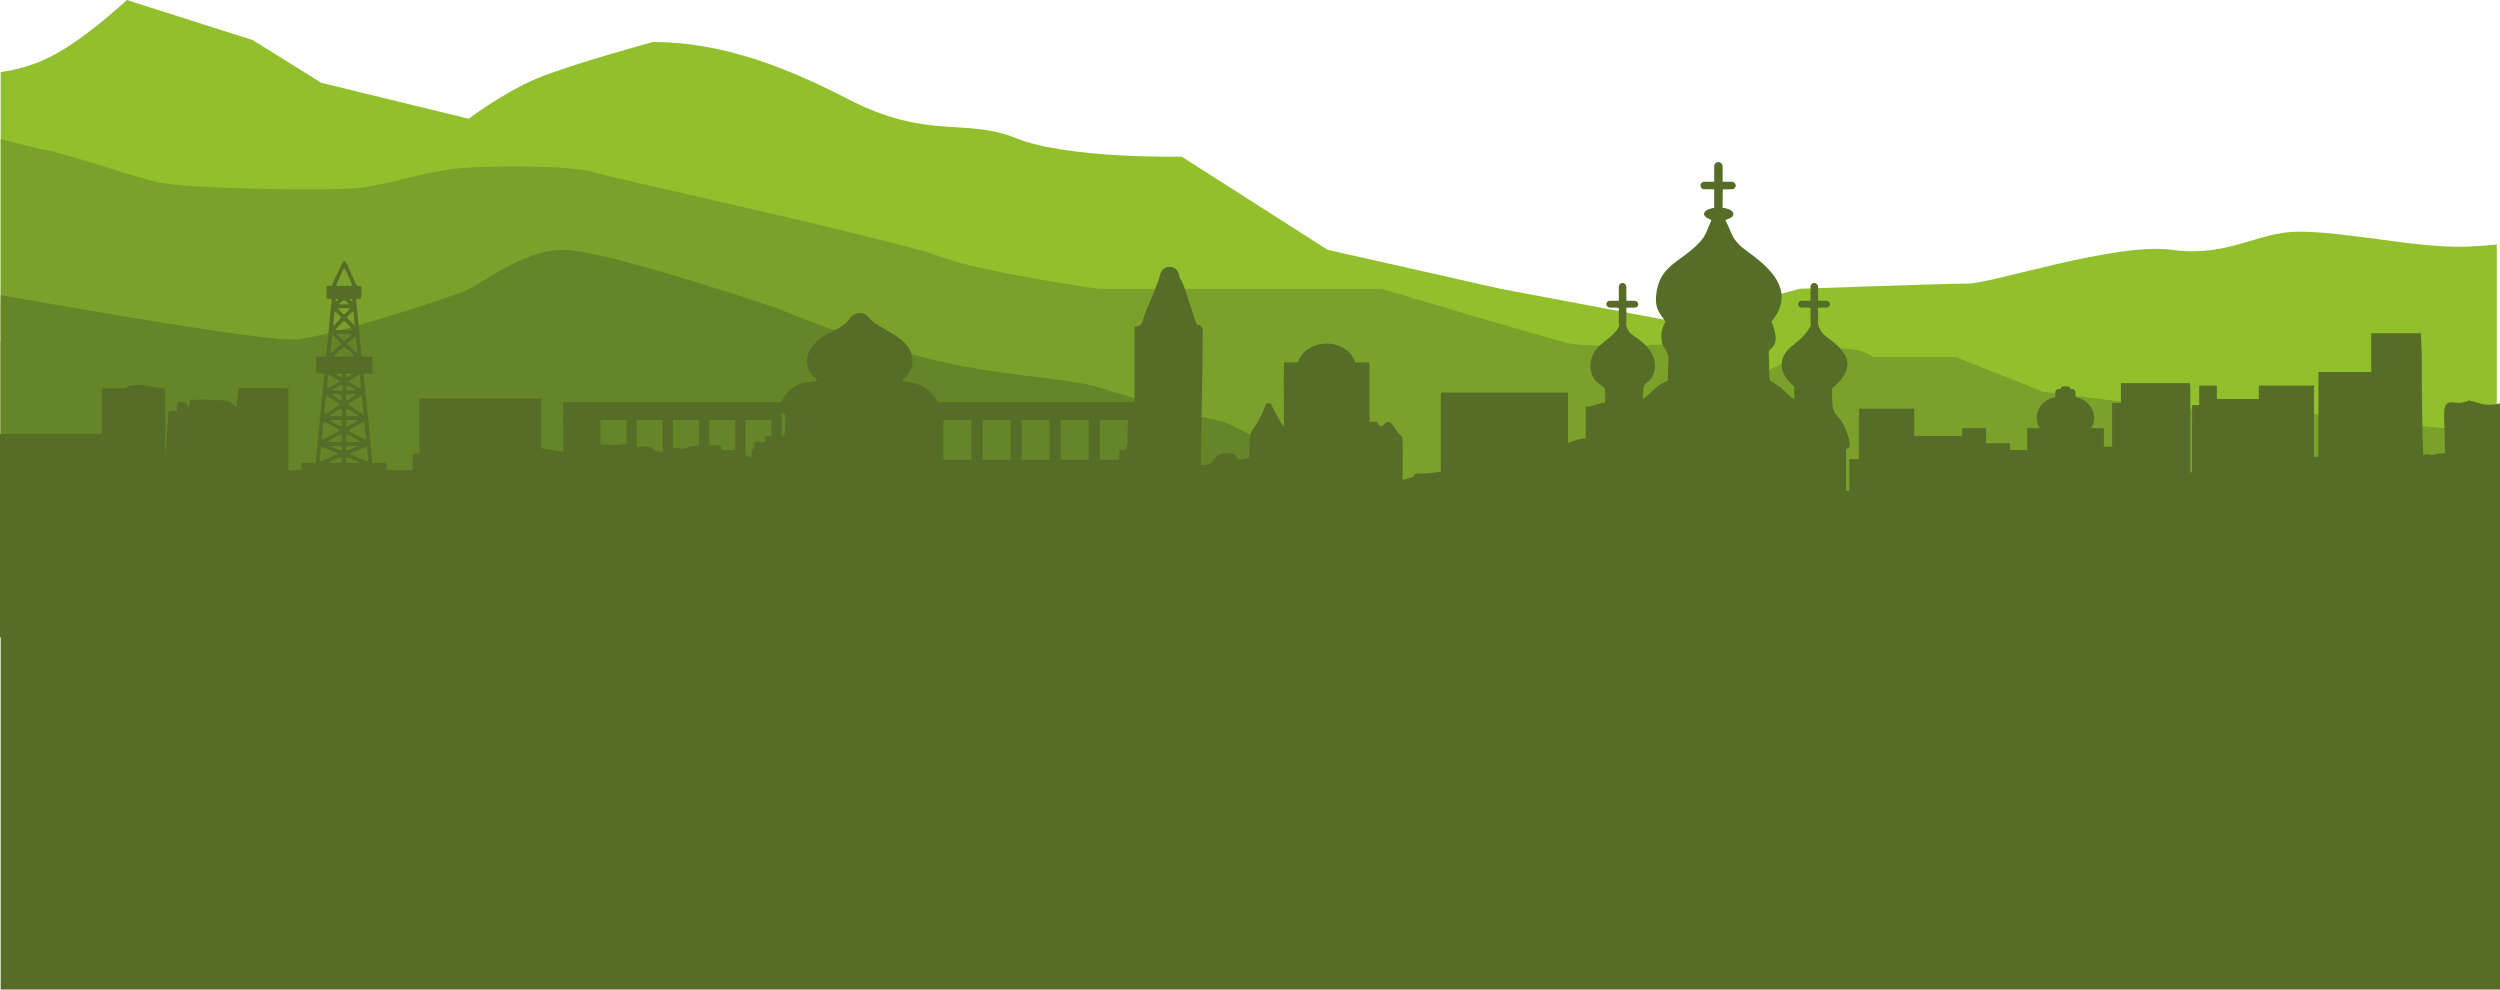 <?xml version="1.0" encoding="UTF-8"?>
<!DOCTYPE svg PUBLIC "-//W3C//DTD SVG 1.1//EN" "http://www.w3.org/Graphics/SVG/1.1/DTD/svg11.dtd">
<!-- Creator: CorelDRAW 2018 (64-Bit) -->
<svg xmlns="http://www.w3.org/2000/svg" xml:space="preserve" width="454.267mm" height="179.809mm" version="1.1" style="shape-rendering:geometricPrecision; text-rendering:geometricPrecision; image-rendering:optimizeQuality; fill-rule:evenodd; clip-rule:evenodd"
viewBox="0 0 45373.16 17959.66"
 xmlns:xlink="http://www.w3.org/1999/xlink">
 <defs>
  <style type="text/css">
   <![CDATA[
    .fil0 {fill:#92C02D}
    .fil2 {fill:#7BA12B}
    .fil3 {fill:#7BA12B}
    .fil4 {fill:#668428}
    .fil1 {fill:#556D26}
   ]]>
  </style>
 </defs>
 <g id="Слой_x0020_1">
  <path class="fil0" d="M12.57 1309.15c206.54,-28.71 472.9,-89.18 765.08,-213.86 662.49,-282.67 1523.71,-1095.3 1523.71,-1095.3l2285.5 727.73 1244.85 775.1 2674.81 652.43c0,0 618.32,-471.1 1236.63,-730.22 618.3,-259.09 2108.9,-663.44 2108.9,-663.44 1265.14,0 2449.4,473.92 3533.19,1034.42 1457.43,753.76 2130.95,335.67 3058.42,712.55 927.46,376.87 3003.22,334.35 3003.22,334.35l2649.89 1691.34 3134.64 706.67 3180.96 599.93 2252.42 -599.93c0,0 2605.72,-94.23 3047.37,-94.23 441.66,0 2694.07,-753.77 3709.87,-612.44 1015.79,141.33 1545.78,-329.76 2296.58,-329.76 902.57,0 2170.07,307.23 3058.96,270.96 192.44,-7.85 379.01,-21.37 561.23,-39.22l0 2.4 -24.52 0 0 6678.26 -45301.72 -704.91 0 -9102.83z"/>
  <path class="fil1" d="M12.57 6202.33c667.75,120.38 1238.96,272.11 1471.7,451.89 640.39,494.65 2716.14,1436.83 3157.79,1672.39 441.66,235.54 6403.92,1648.82 6536.42,1648.82 132.5,0 6359.75,306.22 6359.75,306.22l-17525.67 -323.85 0 -3755.47z"/>
  <path class="fil2" d="M12.57 2524.01c367.94,91.73 667.02,171.29 809.22,196.57 397.48,70.67 1545.79,471.08 2053.68,588.86 507.89,117.77 3224.03,164.89 3709.85,94.22 485.84,-70.67 1214.55,-306.23 1788.69,-353.33 574.14,-47.09 2009.52,-47.1 2384.91,70.68 375.4,117.78 5564.8,1248.4 6293.52,1531.05 728.72,282.66 2870.71,588.87 2870.71,588.87l2119.94 0 3025.32 0c0,0 3003.23,895.07 3400.71,989.28 397.49,94.22 2384.91,0 2384.91,0l8568.01 4569.61 -39409.47 -893.59 0 -7382.22z"/>
  <path class="fil3" d="M45314.28 7838.93c-1181.33,-47.27 -3639.84,-368.1 -3639.84,-368.1l-2252.4 -62.88 -2340.76 -298.25 -1589.94 -632.16 -1501.6 0c0,0 -529.98,-482.88 -1943.26,270.87 -1413.29,753.76 -4732,1978.6 -4732,1978.6l-4478.29 1696.75 5103.71 422.78 17374.38 260.9 0 -3268.52z"/>
  <path class="fil4" d="M12.57 5354.91c1566.39,281.44 4829.05,844.96 5358.24,804.64 618.31,-47.11 2694.07,-730.2 3047.38,-871.52 353.32,-141.32 1059.98,-753.76 1810.77,-753.76 750.8,0 3886.51,1064.36 3886.51,1064.36 0,0 1192.46,513.81 2605.73,878.91 1413.29,365.1 2605.74,365.1 3224.04,553.53 618.32,188.45 1722.45,518.22 2208.26,612.43 485.82,94.21 5652.51,3200.96 5652.51,3200.96l-8039.53 -125.1 -19753.93 -175.05 0 -5189.39z"/>
  <path class="fil1" d="M16507.26 7516.21c-107.6,-68.99 -94.45,-43.59 -269.84,-43.59 -15.35,140.27 -27.69,90.66 -211.56,90.66l0 -101.81 -808.97 0c-4.09,229.97 -7.08,463.78 -7.08,706.29 -90.47,37.39 -588.58,39.53 -695.14,90.68l0 -272.02 -97.15 -84.19c-217.61,-6.47 -359.2,8.9 -537.56,23.74 28.75,135.7 35.55,90.68 -181.34,90.68 -5.07,227.33 -60.46,17.31 -60.46,302.21 -288.34,-193.07 -215.13,92.59 -241.79,-151.11l-302.22 0c-12.61,-115.22 -61.66,-82.86 -71.47,-85.1 -5.09,-1.16 -14.52,-0.73 -20.12,-1.35l-168.62 2.15c-427.57,10.3 -297.72,40.04 -430.88,60.13 -3.87,0.58 -12.81,2.47 -16.76,2.67l-71.87 -13.02c-95.31,-15.87 -47.73,-10.23 -127.91,30.38 -66.42,33.64 50.45,-7.57 -65.78,30.71l-159.93 11.09c-4.98,-1.52 -13,-5.31 -17.83,-7.37 -88.61,-37.89 -90.01,-95.49 -269.28,-94.95 -202.46,0.63 -104.32,27.92 -241.87,64.66 -36.45,-136.51 -104.99,-104.04 -215.7,-95.77 -172.6,12.86 -219.19,-18.02 -328.32,5.09l0 -513.8c-183.88,0 -196.23,49.61 -211.58,-90.66l-302.23 0c-12.58,143.92 41.72,64.73 -151.12,60.44l0 664.93 -392.92 -60.45c-23.3,-50.41 -31.81,-298.48 -30.29,-453.25 2.92,-294.6 77.05,-370.1 -208.96,-365.31 -259.23,4.34 -181.47,21.93 -355.99,-36.91 -67.7,-22.83 -38.17,-18.83 -128.22,-23.5 -344.06,-17.83 -196.66,41.82 -507.44,73.25 -509.85,51.58 -375.02,-97.42 -608.87,-38.79 -446.45,111.96 -366.55,-355.92 -366.55,935.19l-134.62 12.68 0 291.88 -2285.52 0 0 -963.15c-3.76,-76.57 -11.54,-143.92 -27.55,-194.51 -41.34,-130.66 -30.65,-157.69 -30.65,-325.62l-816.05 0c-2.93,131.5 -30.22,164.87 -30.22,332.47 -185.11,-67.01 -9.45,-118.4 -393.61,-121.02 -80.82,-0.55 -176.92,-13.59 -210.88,-13.59 -38.72,0 -154.04,13.72 -241.78,13.72l-30.22 151.1c-27.89,-104.44 -52.52,-110.18 -181.34,-120.89 -40.33,84.02 -30.23,58.53 -30.23,181.35 -92.11,-38.06 -7.06,-12 -151.11,0l-60.44 816.04 0 -1239.18c-201.66,0 -423.56,-96.76 -601.84,-56.53 -256.77,57.95 157.98,56.53 -546.67,56.53l0 3445.51 32641.69 30.22c3647.23,0 7219.58,-30.22 10880.57,-30.22l0 -3173.49c-265.3,61.8 -367.54,-5.69 -503.42,-39.48 -134.82,-33.51 -9.55,-18.05 -104.71,3.8 -133.74,30.74 -99.89,33.51 -211.05,19.24 -276.45,-35.54 -178.23,159.39 -178.23,923.16 -191,0 -192.51,28.18 -238.49,29.43 -3.12,0.09 -11.24,-1.05 -14.38,-1.21 -3.4,-0.18 -11.77,-2.65 -15.3,-2.95 -3.89,-0.34 -12.57,-3.04 -16.72,-3.37 -68.88,-4.99 -9.72,-14.58 -108,8.33 -21,-252.36 -31.33,-1370.15 -29.53,-1814.14l-15.81 -397.45 -902.38 0c-3.8,751.2 10.78,1956.41 10.78,2302.25l-30.23 0c0,-419.37 38.33,-880.74 -18.06,-1283.63 -4.48,-32.09 -6.25,-61.64 -6.81,-89.55l0 0.04 -880.81 0c-34.17,404.76 -1.02,993.33 -1.02,1312.7l-120.9 0c-51.39,-220.59 -18,-439.73 -32.05,-696.08 -4.07,-73.96 -7.83,-88.57 -11.16,-129.31 -3.09,-37.77 4.03,-5.82 -3.08,-42.95 -41.57,-217.16 -44.38,-31.98 -44.38,-370.84l-816.05 0c-2.93,131.5 -30.22,164.87 -30.22,332.47 -62.6,-22.67 -28.58,-13.66 -74.72,-46.18 -136.09,-95.91 -292.38,-88.44 -529.76,-88.44 -38.73,0 -154.05,13.72 -241.79,13.72 -60.27,145.94 17.32,-23.42 -23.88,132.06 -0.96,3.61 -2.81,13.36 -6.33,19.04 -27.89,-104.44 -52.52,-110.18 -181.34,-120.89 -40.33,84.02 -30.23,58.53 -30.23,181.35 -92.11,-38.06 -7.06,-12 -151.1,0l-27.15 366.36 0 735.04 -35.89 0 0 -1220.6 2.58 0 0 -303.94c-250.38,0 -479.68,-124.43 -665.11,-30.19 -198.21,100.74 -291.82,-17 -478.95,36.89 -137.31,39.54 -75.16,141.89 -64.89,265.33 -55.11,27.33 -37.82,23.31 -120.89,30.22l0 785.81c-93.14,-44.7 -110.82,-30.21 -241.78,-30.21l0 -321.38 -1300.87 0 -37.57 3.98 -7.1 390.64 -346.79 20.35c-104.08,-125.32 -97.35,-87.89 -302.43,-84.14 -94.05,-4.52 -139.83,15.7 -206.98,51l-343.46 117.57 -31.25 -268.67c-20.39,-21.59 -2.97,-12.92 -44.54,-40.19 -15.35,-10.06 -63.38,-33.96 -80.27,-38.59l-475.4 -14.83c-152.05,3.31 -122.01,-22.73 -174.17,63.39l-129.86 79.96 -7.27 -577.57 -592.25 18.86c-160.38,-9.96 -221.57,43.87 -362.68,55.61l0 936.95c-146.18,0 -85.84,10.33 -110.06,30.21l-12.91 480.28c-168.19,10.92 -462.27,31.4 -614,-14.29l-1.56 -569.17 -307.29 -1.89 -30.92 -138.27 -839.77 0.92 -57.95 -1329.22c31.91,-250.85 -50.55,-1234.52 -50.55,-1601.87 -591.25,-49.2 -828.13,-151.17 -1258.88,100.85 -97.99,57.35 -28.1,12.82 -64.1,50.27l0.05 3084.36 -212.22 2.98 -18.2 557.29c-153,-1.29 -91.45,-188.53 -91.69,-350.24l-2.15 -1462.54c-577.51,-0.13 -222.27,-130.88 -770.7,-50.77 -267.17,7.29 -307.11,75.61 -513.8,92.8l0 574.25c-117.93,2.62 -250.74,51.47 -332.46,90.66l0 -846.26 -907.67 -0.76c-136.6,7.43 -179.59,54.96 -257.11,40.82 -104.73,-19.08 30.34,-9.55 -107.76,-34.67l-480.45 -5.41c-323.01,-0.42 -322.4,-26.58 -544.02,90.69l0 1269.4 -233.18 29.99c-5.03,1.09 -13.08,3.64 -18.16,4.38l-113.12 -2.76c-284.77,11.67 81.66,23.42 -330.69,119.5 0,-209.72 6.82,-429.13 2.53,-637.23 -4.01,-192.97 -3.78,-121.59 -96.69,-235.79 -60.04,-73.78 -73.19,-130.28 -147.64,-184.83 -110.56,29.54 -63.34,31.9 -151.12,90.68 -140.14,-102.68 33.34,-90.68 -211.56,-90.68l0 -1027.6c-607.34,0 -297.99,-60.46 -544.02,-60.46 0,-159.43 14.18,-171.3 -181.36,-302.22 -58.85,39.42 -130.57,80.1 -184,118.23 -113.7,81.09 -88.02,67.66 -88.02,244.45 -627.19,0 -558.94,-257.24 -545.24,877.7 1.92,157.09 28.54,170.64 31.43,301.01l-74.04 -107.27c-34.81,-55.26 -35.02,-53.97 -67.07,-114.28 -42.45,-79.91 -111.84,-190.59 -130.89,-262.02l-90.66 0c-18.9,81.05 -55.43,148.64 -86.44,215.81 -186.33,403.51 -215.82,120.1 -215.82,781.57 -92.08,2.05 -110.2,13.65 -181.35,30.23 -119.03,-87.2 -2.22,-70.4 -129.81,-113.88 -74.48,-25.38 -191.32,-7.85 -238.06,17.53 -149.52,81.24 -60.39,187.03 -327.28,187.03 0,-862.19 30.23,-1622.54 30.23,-2478.36 -110.72,-151.1 -79.19,53.66 -156.51,-206.18 -30.44,-102.31 -51.35,-170.5 -88.94,-273.77 -30.96,-85.15 -56.28,-177.3 -91.03,-271.65 -16.32,-44.33 -33.31,-83.61 -54.8,-126.55 -41.58,-83.13 -52.54,-62.08 -62.1,-149.45l-302.23 0c-8.79,105.61 -249.94,636.93 -301.82,786.23 -45.63,131.3 -34.43,198.88 -181.77,211.14l0 1813.43c-234.46,19.52 -54.94,192.48 -151.12,392.91 -35.81,35.81 -67.57,28.23 -123.05,26.58l0 179.66 -3808.2 0 0 -827.56zm26483.55 -590.74c0.43,-30.18 1.19,-58.94 0,-87.59l0 87.59z"/>
  <path class="fil1" d="M29294.1 7289.14c548.43,-80.11 193.19,50.64 770.7,50.77l2.15 1462.54c0.24,161.71 -61.31,348.95 91.69,350.24l18.2 -557.29 212.22 -2.98 -0.05 -3084.36c-86.91,111.7 -37.08,1371.88 -37.08,1511.2 0,513.79 0,1027.6 0,1541.41l-211.57 0 -27.58 -1151.15c-12.98,-176.83 -76.07,-107.09 -244.98,-117.69 -148.87,-9.36 -94.36,-55.38 -270.12,-62.62 -33.92,-1.39 -152.5,-2.03 -182.44,1.96 -88.12,11.75 -73.85,19.29 -121.14,57.97z"/>
  <path class="fil1" d="M33626.94 8530.45c-81.28,94.26 -41.07,331.15 -41.07,453.35l-574.24 0c61.18,-127.51 30.22,-395.63 30.22,-574.26l-332.47 0 0 -151.1 -846.27 0 -63.15 -1237.15c-21.23,-80.96 12.88,-12.39 -37.43,-62.48l57.95 1329.22 839.77 -0.92 30.92 138.27 307.29 1.89 1.56 569.17c151.72,45.7 445.8,25.21 614,14.29l12.91 -480.28z"/>
  <path class="fil1" d="M36185.13 8116.76c205.09,-3.75 198.36,-41.18 302.43,84.14l346.79 -20.35 7.1 -390.64 37.57 -3.98 -59.2 0 0 381.82 -332.46 0c-14.74,-61.56 -6.96,-107.4 -183.65,-93.69 -161.88,12.56 -74.41,-1.18 -118.58,42.69z"/>
  <path class="fil1" d="M34829.06 7986.42c-62.55,15.46 -48.92,4.5 -94.69,30.23l0 -544.04 -572.2 2.37c-70.05,16.02 -21.83,2.78 -62.49,32.68l592.25 -18.86 7.27 577.57 129.86 -79.96z"/>
  <path class="fil1" d="M35978.15 8167.76c-156.68,12.26 -149.79,60.45 -337.05,60.45l30.21 -181.35 -67.88 -30.2 31.25 268.67 343.46 -117.57z"/>
  <path class="fil1" d="M31314.07 3995.47c94.97,-81.71 112.49,6.83 129.89,-142.38 -106.94,-91.6 -77.73,-15 -190.91,-71.09l7.66 -347.71c237.25,-13.02 199.14,13.89 235.88,-75.4 -60.19,-90.36 -102.03,-40.3 -246.5,-57.15 14.07,-390.05 13.24,-315.67 -95.04,-323.67 -48.77,76.8 -27.89,229.19 -25.75,333.7 -124.6,-0.95 -195.32,-35.18 -246.38,47.12 49.14,71.42 -116.91,72.37 240.76,71.55l-2.63 351.58c-131.5,59.57 -101.54,-34.15 -186.52,90.67 27.14,72.66 106.59,110.46 106.68,110.25 2.53,-5.32 13.15,5.95 18.51,10.65 -105.49,260.87 -110.25,308 -279.93,471.04 -301.69,289.85 -625.89,360.87 -708.94,803.31 -64.56,343.89 70.11,430.58 155.64,569.28 -51.15,111.82 -88.84,177.74 -71.4,331.41 7.36,64.93 18.23,91.08 47.5,137.42 116.66,184.9 74.06,124.89 63.93,603.05 -170.82,75.03 -223.3,133.45 -332.09,244.61l-118.79 90.8c0.01,-419.74 77.19,-188.82 187.55,-445.35 73.9,-171.82 13.06,-351 -74.82,-460.54 -289.6,-361.01 -438.33,-141.58 -439.71,-743.17 39.67,-26.92 12.16,-2.98 73.66,-24.14 166.48,-57.32 94.65,63.48 113.18,-93.11 -34.87,0.12 -85.61,4.49 -118.05,-5.54 -162.14,-50.22 1.5,-99.57 -94.94,-265.23 -76.12,32.32 -42.33,-46.42 -58.99,112.86 -3.02,28.86 2.17,121.15 1.84,157.66l-187.17 26.83c64.55,130.42 -13.76,3.75 93.97,55.51 136.39,65.5 84.84,17.38 94.15,65.37 0,245.77 11.45,305.92 -133.31,445.09 -82.29,79.13 -234.14,185.81 -291.18,254.14 -82.87,99.33 -149.76,255.37 -102.87,427.61 49.82,182.96 127.17,182.82 246.49,293.68 25.51,460.91 0.84,339.19 -179.67,631.2 -53.99,87.3 -99.89,183.64 -126.07,301.07 -36.01,161.48 3.66,145.74 119.78,216.21l0.73 332.48c0.63,563.75 36.79,394.11 -96.24,513.78 -6.66,190.9 -3.63,383.27 -2.13,574.56 2.02,259.73 -67.64,306.55 -48.27,525.71 386.62,0.05 4616.17,40.81 4795.45,-27.89 18.23,-232.94 -40.52,-144.53 -52.45,-345.21l-62.43 -783.64c-78.76,-93.52 -40.49,-503.99 -37.08,-641.58 8.09,-325.75 211.74,-82.11 106.55,-419.09 -174.4,-558.79 -313.83,-204.35 -290.7,-877.61 237.62,-201.86 419.82,-444.79 125.57,-742.28 -262.81,-265.66 -403.68,-182.92 -404.48,-708.45l111.06 -39.62c78.36,-35.27 32.09,24.97 74.28,-51.05 -82.08,-38.69 -76.44,-24.63 -185.53,-33.42l-6.95 -202.66c-14.73,-71.73 1.51,-23.05 -28.63,-64.32 -84.22,50.66 -49.34,117.01 -50.02,239.94l-123.33 40.58c-76.22,35.12 -29.69,-30.48 -62.01,50.11 78.01,44.17 61.88,8.49 111.38,31.23 84.6,38.86 32.6,-31.15 75.44,59.43 86.12,383.47 -333.2,602.48 -439.4,721.16 -242.28,270.72 -53.14,536.53 116.28,668.78l-2.34 233.76c-61.22,-32.01 -167.86,-146.59 -215.81,-188.25 -85.65,-74.39 -135,-85.75 -232.88,-165.91l-13.58 -513.95c29.75,-86.57 235.86,-90.94 48.5,-544.03 588.98,-707.19 -398.46,-1207.83 -576.78,-1386.28 -161.22,-161.35 -145.77,-245.29 -259.64,-455.47z"/>
  <path class="fil1" d="M15068.9 6462.34l-5.28 115.94c-154.08,105.18 -152.19,149.32 -257.06,346.65 -198.48,0.67 -331.03,45.34 -450.93,138.09 -66.8,51.71 -216.23,236.84 -216.3,375.11l117.01 100.06c-1.39,72.25 -14.72,406.51 -28.87,459.25 -10.99,41.01 -104.39,151 -41.97,275.3 21.02,41.92 -1.08,-0.67 28.78,39.66 48.33,65.26 9.98,542.21 7.59,658.06 -111.35,21.65 -185.17,43.78 -176.27,183.95 20.81,327.11 710.51,123.89 840,171.4 67.79,60.25 33.03,83.36 120.99,116.19 156.16,58.33 821.35,40.31 1010.05,25.25 157.38,-12.57 200.08,-24.38 272.51,-139.5 204.83,-3.36 504.78,23.1 696.9,-0.64 182.28,-22.53 262.5,-320.42 -18.83,-350.62l-18.1 -638.68c127.14,-115.51 73.65,-188.92 19.44,-312.77 -29.37,-67.05 -17,-172.41 -22.32,-251.66 -25.05,-373.62 36.38,-160.29 107.91,-384.05 -0.81,-88.43 -207.79,-467.3 -668.52,-463.6 -40.25,-61.55 -62.84,-143.95 -109.45,-202.85 -132.58,-167.53 -144.92,-70.33 -152.78,-260.56l-1054.49 0z"/>
  <path class="fil1" d="M15445.27 5758.22c-65.85,94.34 -169.03,179.47 -330.07,252.76 -596.26,271.48 -587.02,746.81 -190.24,930.93 -209.06,158.72 -270.98,167.86 -27.72,309.96l-32.88 527.81c-30.74,15.31 -56.92,29.34 -79.71,42.73l1604.43 0c-91.2,-53.03 -59.93,-24.69 -93.57,-567.28 122.86,-91.28 259.38,-138.3 -21.27,-295.54 93.16,-75.97 139.41,-73.16 211.34,-177.07 60.16,-86.93 85.32,-190.76 70.26,-298.19 -27.97,-199.66 -189.62,-324.26 -339.9,-415.8 -217.28,-132.36 -363.92,-198.21 -452.9,-310.31l-317.77 0z"/>
  <polygon class="fil1" points="10222.88,7301.05 14187.54,7301.05 14187.54,7621.88 10222.88,7621.88 "/>
  <polygon class="fil1" points="10711.84,7301.05 10898.31,7301.05 10898.31,8343.77 10711.84,8343.77 "/>
  <polygon class="fil1" points="11369.68,7301.05 11556.17,7301.05 11556.17,8343.77 11369.68,8343.77 "/>
  <polygon class="fil1" points="12027.52,7301.05 12214.01,7301.05 12214.01,8343.77 12027.52,8343.77 "/>
  <polygon class="fil1" points="12685.37,7301.05 12871.84,7301.05 12871.84,8343.77 12685.37,8343.77 "/>
  <polygon class="fil1" points="13343.22,7301.05 13529.69,7301.05 13529.69,8343.77 13343.22,8343.77 "/>
  <polygon class="fil1" points="14001.05,7301.05 14187.54,7301.05 14187.54,8343.77 14001.05,8343.77 "/>
  <polygon class="fil1" points="16921.39,7301.05 20670.59,7301.05 20670.59,7621.88 16921.39,7621.88 "/>
  <polygon class="fil1" points="16921.39,7301.05 17122.56,7301.05 17122.56,8343.77 16921.39,8343.77 "/>
  <polygon class="fil1" points="17631.02,7301.05 17832.16,7301.05 17832.16,8343.77 17631.02,8343.77 "/>
  <polygon class="fil1" points="18340.61,7301.05 18541.77,7301.05 18541.77,8343.77 18340.61,8343.77 "/>
  <polygon class="fil1" points="19050.23,7301.05 19251.37,7301.05 19251.37,8343.77 19050.23,8343.77 "/>
  <polygon class="fil1" points="19759.83,7301.05 19960.98,7301.05 19960.98,8343.77 19759.83,8343.77 "/>
  <polygon class="fil1" points="20469.42,7301.05 20670.59,7301.05 20670.59,8343.77 20469.42,8343.77 "/>
  <path class="fil1" d="M6283.83 8294.49l183.78 70.85c41.09,15.96 45.2,14.22 54.99,35.69l-237.45 0.07 -1.32 -106.6zm-83.41 -0.32l1.1 106.81 -239.07 0.26c8.64,-18.64 12.15,-19.09 48.91,-33.53 21.53,-8.46 40.34,-15.74 62.09,-24.56 42.03,-16.99 84.23,-39.08 126.97,-48.98zm144.11 -61.56c53.55,-23.49 267.64,-118.5 317.05,-121.63l22.78 261.56c-29.99,-4.16 -306.07,-104.05 -339.83,-139.93zm-542.38 140.07l23.73 -261.47c45.79,2.82 262.79,98.14 314.72,121.32 -9.84,10.56 -3.18,5.37 -16.75,14.5l-61.06 27.14c-68.8,27.45 -204.14,90.24 -260.64,98.51zm481.07 -195l0.17 -85.33 198.14 -1.35c-27.31,34.12 -174.64,83.67 -198.31,86.68zm-279.57 -85.89l198.66 -0.69 -0.26 86.68c-31.84,-4.22 -172.78,-55.54 -198.4,-85.99zm279.71 -216.12c44.05,13.22 140.43,72.22 191.91,99.99 8.87,4.79 25.52,12.52 33.62,18.46 31.72,23.2 11.92,5.36 25.56,27.01l-250.94 -0.91 -0.15 -144.55zm-332.63 145.44c23.52,-37.27 221.13,-136.51 251.12,-145.51l-0.05 145.33 -251.07 0.18zm662.29 -373.3l32.75 339.23c-38.63,-10.46 -222.19,-115.9 -282.21,-149.7l-38.57 -28.13 288.03 -161.4zm-740.54 0.04c22.71,6.63 258.95,127.16 287.63,161.36 -1.7,1.74 -4.07,3.86 -5.36,4.94l-72.45 44.32c-57.86,31.61 -197.51,116.38 -244.15,128.52l34.34 -339.14zm411.1 -25.78l205.62 1.42 -26.85 24.4c-7.58,5.26 -12.07,7.02 -21.88,12.46 -42.67,23.56 -120.44,72.34 -156.75,81.12l-0.13 -119.4zm-82.61 119.4c-41.05,-10.13 -67.04,-32.06 -105.73,-53.39l-77.91 -43.99c-20.78,-15.81 -8.63,-5.03 -21.29,-21.67l206.25 0.19 -1.32 118.86zm82.64 -328.32c34.25,7.41 160.03,85.76 197.06,113.47l20.05 18.38c0.87,-1.59 3.36,3.53 4.87,6.96l-222.14 -0.52 0.16 -138.29zm-304.02 137.35c8.03,-10.15 3.95,-5.92 14.7,-15.58l36.66 -24.9c51.08,-30.95 125.58,-87.09 171.79,-97.09l-0.7 139.57 -222.45 -2zm337.97 -210.82c22.7,-30.77 228.43,-150 249.23,-157.96l29.74 328.56c-49.05,-12.48 -158.78,-90.06 -215.96,-124.92l-63.02 -45.68zm-428.91 170.6c2.48,-71.54 16.43,-270.56 35.99,-328.44l233.73 147.52c1.13,1.03 3.95,6.62 4.72,5.08 0.81,-1.57 3.19,3.43 4.69,5.24l-68.45 48.71c-55.87,35.03 -160.69,109.17 -210.69,121.89zm394.52 -356.33l173.05 -0.64c-19.41,34.46 -40,37.51 -83.86,64.92 -31.69,19.82 -50.65,37.61 -89.12,47.46l-0.06 -111.75zm-80.49 112.07c-35.15,-9.24 -153.95,-77.52 -173.71,-112.47 81.68,0.07 93.8,-4.61 172.85,6.62l0.87 105.85zm80.23 -277.6c39.88,8.29 137.11,62.1 162.5,95.23l-161.46 -0.61 -1.04 -94.62zm-328.77 -183.12c54.02,4.11 63.92,32.36 105.49,47.94 32.02,12 75.09,-7.51 111.11,10.87 34.39,17.56 44.48,52.83 45.55,101.27 2.37,106.19 8.88,146.65 -43.43,132.02 -80.66,-22.52 -55.64,-5.82 -138.78,-9.98 0.88,-45.89 -4.74,-57.02 0.61,-86.47 -20.42,7.63 -28.56,12.73 -46.86,23.65 -33.79,20.17 -12.59,15.74 -54.73,22.68l21.05 -241.99zm329.22 -33.98l128.55 0.07c-11.43,17.29 -0.59,5.35 -14.77,18.6l-43.46 26.48c-25.03,14.5 -37.42,24.44 -70.29,31.9l-0.03 -77.05zm-81.31 77.24c-33.82,-7.77 -44.91,-17.3 -70.43,-32.14l-48.74 -31.84 119.23 -12.57 -0.06 76.55zm-127.75 -408.49c33.85,-34.13 147.39,-137.24 176.98,-147.81 27.3,16.82 169.39,143.6 186.48,182.49l-389.65 -0.98 26.19 -33.71zm233.68 -195.95c12.95,-33.83 44.08,-53.47 68.81,-74.6 27.86,-23.82 43.9,-46.48 74.49,-60.55 7.56,11.8 1.78,-2.98 9.55,22.75l26.43 278.75c-34.2,-18.92 -152.77,-130.19 -179.28,-166.35zm-283.28 -157.39c32.23,10.02 156.56,124.63 166.9,157.39 -32.28,32.45 -62.53,59.52 -95.63,88.11 -33.66,29.08 -60.41,62.9 -100.74,79.53l29.47 -325.03zm212.87 101.07c-43.22,-57.9 -102.38,-81.36 -118.72,-128.1l265.16 0.03c-11.23,33.46 -110.53,119.39 -146.44,128.07zm-151.58 -196.02c11.13,-35.03 138.1,-157.55 156.62,-168.62 19.16,11.47 145.4,133.28 156.54,169.51l-313.15 -0.89zm207.71 -225.88c27.08,-37.48 82.75,-101.58 120.79,-117.73l24.54 263.3 -145.33 -145.57zm-222.23 -117.65c35.46,15.27 98.07,87.42 119.84,117.65l-115.53 129.42c-16.25,11.92 -4.66,6.18 -31.04,16.01l26.74 -263.08zm171.13 61.77c-30.26,-16.4 -98.19,-88.44 -106.71,-119.06l213.32 0.13c-8.47,30.72 -75.63,102.17 -106.6,118.93zm-82.78 -185.44c11.15,-34.17 -4.5,-7.16 18.77,-32.24l64.01 -45.12c37.57,14.49 72.33,41.36 83.36,76.9l-166.14 0.46zm235 -57.1c-37.65,-13.39 -37.41,-11.85 -50.4,-42.57 59.19,-1.33 47.03,-12.1 50.4,42.57zm-304.39 0.45c2.48,-55.8 -7.99,-43.87 50.9,-43.34 -12.75,31.45 -12.44,29.86 -50.9,43.34zm8.22 -280.47c4.97,-21.67 119.95,-288.88 152.62,-319.91l39.55 77.74c11.45,26.11 21.75,49.66 34.53,78.29 23.54,52.73 52.29,105.63 67.73,163.43l-294.43 0.46zm-77.89 -0.35c-56.49,-0.25 -62.19,-9.34 -94.24,22.3l-1.01 194.84c10.92,26.81 70.7,19.57 94.69,20.59l-100.92 1047.07c-83.21,9.18 -127.93,-11.1 -166.73,20.29l-1.22 261.37c34.44,27.75 79.82,17.06 137.74,17.76l-160.98 1628.85 -245.83 3.66c-23.89,52.06 -17.52,296.1 -8.81,366.74 11.25,19.9 53.96,17.12 73.53,17.7l1447.18 -1.47c36.64,-15.64 20.21,-165.54 20.21,-203.72 0,-53.76 14.15,-141.9 -15.31,-178.36l-243.44 -3.94c-28.28,-373.52 -79.09,-852.39 -118.89,-1239.98 -0.25,-2.38 -0.61,-4.46 -0.91,-6.84 -0.39,-2.99 -2.02,-11.47 -2.52,-14.6 -10.31,-64.32 -24.09,-226.27 -26.66,-270.5l-49.76 -0.28c-0.07,-4.57 0.59,-33.3 0.45,-34.09 -7.19,-42.66 9.02,-60.87 -18.3,-72.34 -15.47,36.92 10.38,230.89 12.3,286.78 -46.3,-9.81 -161.75,-90.94 -232.11,-124.89l168.2 -105.9c27.35,-15.57 33.22,-23.74 67.51,-25.4 44.81,67.99 -4.76,74.1 39.57,93.24 1.17,-1.68 -0.86,-38.29 -0.59,-37.19 0.26,1.09 2.64,-4.02 2.94,-5.42 3.95,-19.27 2.28,5.52 2.38,-22.86 0.07,-13.57 -2.49,-34.39 -3.13,-49.17 34.92,-0.42 74.46,-4.69 106.07,5.58 -7.67,-35.26 -0.68,-2.2 -7.42,-19.62 -12.92,-33.38 -10.85,-64.82 10.59,-102.97 13.8,-24.58 9.1,-14.01 35.87,-26.9 -32.96,-127.63 50.42,-152.44 -107.35,-152.44l-70.24 -2.37 -101.62 -1048.3 81.81 -0.87c27.14,-43.89 15.22,-158.67 16.25,-214.02 -69.14,-59.61 -69.69,25.7 -109.23,-70.82l-133.31 -300.61c-78.76,-176.58 -79.92,-113.66 -187.07,110.33 -35.49,74.17 -86.02,168.18 -109.69,238.77z"/>
  <path class="fil1" d="M6229.58 6963.68c1.96,-85.29 -100.83,-146.82 -179.94,-127.55l59.84 44.96c23.6,16.56 37.56,16.06 55.22,42.41l-154.1 87.97 5.17 68.3c26.34,-7.03 195.63,-105.26 213.8,-116.08z"/>
  <rect class="fil1" x="4329.25" y="7049.48" width="904.81" height="1869.04"/>
  <rect class="fil1" x="7613.44" y="7234.73" width="2208.25" height="1280.79"/>
  <rect class="fil1" x="26150.82" y="7124.31" width="2308.51" height="1832.86"/>
  <rect class="fil1" x="23302.17" y="6577.77" width="1549.03" height="1832.86"/>
  <rect class="fil1" x="33740.88" y="7416.91" width="1000.9" height="1832.86"/>
  <rect class="fil1" x="34679.39" y="7913.77" width="1000.9" height="1832.86"/>
  <rect class="fil1" x="33564.22" y="8333.34" width="1000.9" height="1832.86"/>
  <rect class="fil1" x="32504.07" y="7984.45" width="1000.9" height="1832.86"/>
  <rect class="fil1" x="40996.21" y="6997.34" width="1000.9" height="1832.86"/>
  <rect class="fil1" x="42078.25" y="6751.19" width="1000.9" height="1832.86"/>
  <rect class="fil1" x="40179.16" y="7242.53" width="1000.9" height="1832.86"/>
  <rect class="fil1" x="39914.58" y="6997.34" width="320.19" height="1832.86"/>
  <rect class="fil1" x="39784.84" y="7353.42" width="320.19" height="1832.86"/>
  <rect class="fil1" x="38493.01" y="6953.17" width="1255.94" height="1832.86"/>
  <rect class="fil1" x="38332.9" y="7312.01" width="1255.94" height="1832.86"/>
  <ellipse class="fil1" cx="15603.07" cy="5869.81" rx="204.26" ry="187.7"/>
  <ellipse class="fil1" cx="21226.23" cy="5029.51" rx="177.45" ry="187.7"/>
  <ellipse class="fil1" cx="24076.69" cy="6686.75" rx="534.71" ry="451.26"/>
  <ellipse class="fil1" cx="31193.4" cy="3883.77" rx="266.37" ry="117.31"/>
  <rect class="fil1" x="31111.95" y="2941.13" width="151.82" height="880.54" rx="75.92" ry="75.92"/>
  <rect class="fil1" x="30861.47" y="3298.59" width="640.4" height="136.65" rx="68.33" ry="68.33"/>
  <rect class="fil1" x="29380.27" y="5135.62" width="137.4" height="796.9" rx="68.71" ry="68.71"/>
  <rect class="fil1" x="29153.58" y="5459.13" width="579.57" height="123.67" rx="61.84" ry="61.84"/>
  <rect class="fil1" x="32859.56" y="5135.62" width="137.4" height="796.9" rx="68.71" ry="68.71"/>
  <rect class="fil1" x="32632.87" y="5459.13" width="579.57" height="123.67" rx="61.84" ry="61.84"/>
  <rect class="fil1" x="37303.08" y="7057.03" width="365.55" height="299.49" rx="73.34" ry="51.81"/>
  <ellipse class="fil1" transform="matrix(0.459 0.667 -2.015 1.388 37328.3 7560.17)" rx="425.32" ry="151.95"/>
  <ellipse class="fil1" transform="matrix(-0.459 0.667 2.015 1.388 37643.9 7560.17)" rx="425.32" ry="151.95"/>
  <rect class="fil1" x="36791.81" y="7770.76" width="1388.08" height="706.75"/>
  <rect class="fil1" x="36271.07" y="8171.01" width="1388.08" height="706.75"/>
  <rect class="fil1" x="35962.02" y="8044.64" width="518.85" height="706.75"/>
  <rect class="fil1" x="35612.13" y="7770.76" width="434.37" height="706.75"/>
  <rect class="fil1" x="37400.27" y="7012.5" width="171.16" height="299.49" rx="34.34" ry="51.81"/>
  <rect class="fil1" y="7875.12" width="2208.25" height="3692.48"/>
  <rect class="fil1" x="12.57" y="8908.25" width="45360.59" height="9051.41"/>
  <path class="fil1" d="M6528.12 6734.5l64.63 0c2.08,0 3.89,1.69 4.05,3.77l12.15 160.98c0.15,2.08 -1.41,3.77 -3.49,3.77l-64.63 0c-2.07,0 -1.93,-1.7 -2.1,-3.78l-14.09 -160.97c-0.17,-2.08 1.41,-3.77 3.49,-3.77z"/>
  <rect class="fil1" x="5739.58" y="6474.58" width="1019.1" height="307.22"/>
 </g>
</svg>
